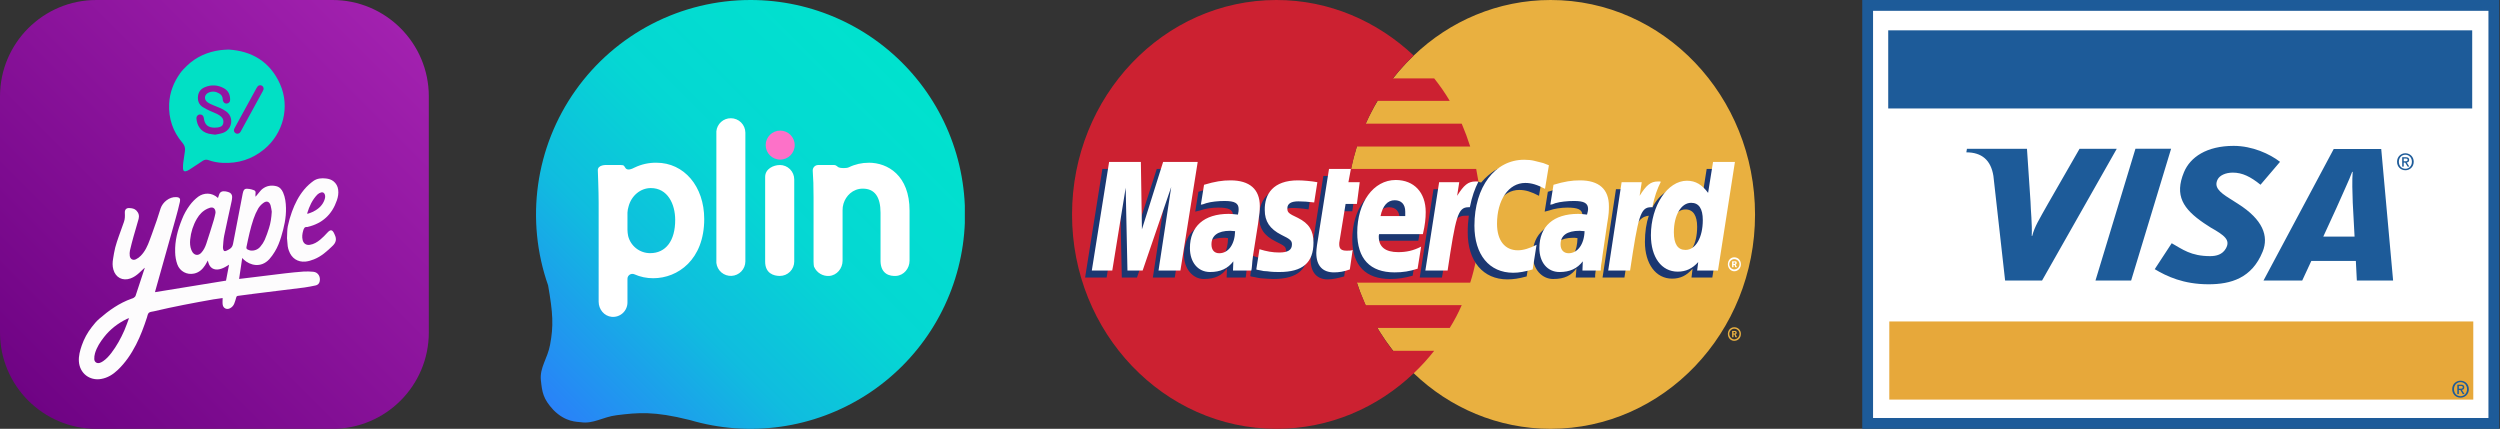 <svg width="2332" height="400" viewBox="0 0 2332 400" fill="none" xmlns="http://www.w3.org/2000/svg">
<rect x="0" y="0" width="2332" height="400" fill="#333333" stroke="none"/>
<g clip-path="url(#clip0_111_177)">
<path d="M310.075 0H89.925C40.261 0 0 40.261 0 89.925V310.075C0 359.739 40.261 400 89.925 400H310.075C359.739 400 400 359.739 400 310.075V89.925C400 40.261 359.739 0 310.075 0Z" fill="url(#paint0_linear_111_177)"/>
<path d="M134.896 249.779C133.133 251.446 131.467 253.059 129.75 254.629C127.392 256.784 124.808 258.6 121.771 259.7C114.421 262.363 107.846 258.942 105.738 251.429C104.796 248.096 104.904 244.763 105.479 241.429C106.071 237.909 106.6 234.346 107.479 230.9C108.383 227.35 109.617 223.884 110.813 220.413C112.343 215.968 113.931 211.534 115.575 207.109C116.621 204.321 116.579 201.454 116.438 198.584C116.288 195.6 117.708 193.917 120.654 194.075C123.054 194.204 125.429 194.529 127.254 196.417C129.383 198.621 130.079 201.259 129.313 204.125C127.863 209.542 126.158 214.917 124.65 220.334C123.421 224.75 122.233 229.188 121.208 233.667C120.892 235.257 120.832 236.887 121.033 238.496C121.35 241.629 123.913 243.2 126.771 241.879C128.451 241.061 129.975 239.956 131.275 238.613C135.363 234.471 137.696 229.279 139.65 223.896C140.338 222.004 141.046 220.121 141.733 218.229C143.258 213.959 144.817 209.704 146.275 205.413C147.525 201.763 148.579 198.059 149.808 194.409C151.788 188.509 158.042 183.517 164.392 183.859C167.688 184.038 168.421 185.409 167.825 188.188C166.721 193.334 165.325 198.421 163.921 203.488C157.621 226.032 151.292 248.57 144.933 271.1C144.796 271.592 144.692 272.092 144.583 272.534L210.833 261.767C211.721 257.088 212.646 252.217 213.658 246.896C212.779 247.442 212.263 247.771 211.738 248.088C209.404 249.496 207 250.746 204.275 251.229C199.463 252.088 195.892 249.909 194.442 245.217C194.242 244.571 194.083 243.913 193.846 243.038C192.954 244.613 192.238 246.046 191.371 247.384C188.908 251.192 185.771 254.142 181.154 255.163C174.388 256.663 167.779 253.134 165.4 246.621C164.138 243.001 163.457 239.204 163.383 235.371C163.008 224.613 165.75 214.492 169.729 204.617C171.546 199.93 173.989 195.511 176.992 191.479C179.243 188.405 181.942 185.686 185 183.413C190.05 179.796 197.442 179.209 203.333 184.663C203.704 183.579 204.071 182.579 204.383 181.554C205.217 178.863 207.396 178.117 210.154 178.492C211.243 178.651 212.314 178.918 213.35 179.288C214.297 179.559 215.127 180.138 215.707 180.935C216.286 181.731 216.583 182.699 216.55 183.684C216.524 185.104 216.345 186.518 216.017 187.9C213.713 198.588 211.279 209.246 209.092 219.954C208.396 223.359 208.296 226.888 207.979 230.371C207.939 231.084 208.014 231.799 208.2 232.488C208.617 234.2 209.388 234.638 211.025 233.967C212.211 233.462 213.349 232.851 214.425 232.142C216.133 231.034 217.004 229.446 217.392 227.379C220.329 211.804 223.367 196.246 226.375 180.679C226.408 180.492 226.471 180.304 226.513 180.117C227.438 175.813 229.054 175.784 232.663 176.263C233.986 176.478 235.285 176.821 236.542 177.288C238.15 177.838 238.563 178.588 238.383 180.325C238.212 181.384 238.212 182.463 238.383 183.521C239.292 182.421 240.179 181.304 241.117 180.229C242.296 178.875 243.354 177.346 244.75 176.263C248.567 173.3 252.954 172.513 257.625 173.646C260.833 174.4 262.8 176.667 264.075 179.584C266.071 184.167 266.642 189.054 266.767 193.996C266.996 203.163 264.963 211.938 262.35 220.613C260.854 225.575 259.017 230.434 256.271 234.854C254.813 237.297 253.132 239.6 251.25 241.734C243.308 250.379 233.083 247.4 227.5 242.254C227.083 241.867 226.704 241.421 225.946 240.642C224.95 247.334 224.021 253.604 223.029 260.184C224.908 259.967 226.483 259.792 228.058 259.6C240.654 258.059 253.242 256.471 265.842 254.984C271.567 254.313 277.304 253.734 283.05 253.317C286.085 253.146 289.128 253.205 292.154 253.492C297.042 253.909 299.208 258.563 298.154 262.659C297.961 263.555 297.508 264.375 296.85 265.014C296.192 265.653 295.36 266.083 294.458 266.25C290.971 266.942 287.492 267.725 283.971 268.175C268.363 270.163 252.746 272.034 237.133 273.975C232.133 274.6 227.133 275.35 222.133 275.95C221.05 276.079 220.604 276.442 220.333 277.509C219.843 279.449 219.23 281.357 218.5 283.221C217.781 285.065 216.417 286.585 214.663 287.5C211.629 289.167 208.229 287.621 207.725 284.192C207.442 282.242 207.675 280.213 207.675 278.013C204.758 278.429 201.95 278.738 199.179 279.229C180.508 282.521 161.883 286.042 143.429 290.404C141.858 290.775 139.925 290.821 138.846 291.788C137.767 292.754 137.563 294.659 137.063 296.188C134.221 304.859 131.071 313.409 126.879 321.538C122.367 330.288 116.933 338.371 109.754 345.175C105.358 349.342 100.375 352.475 94.258 353.509C83.479 355.325 74.342 348.134 73.592 337.192C73.233 331.975 74.629 327.071 76.283 322.192C78.412 316.054 81.537 310.309 85.533 305.188C87.617 302.454 89.871 299.734 92.458 297.484C101.542 289.596 111.267 282.667 122.758 278.604C123.448 278.43 124.109 278.158 124.721 277.796C125.404 277.288 126.217 276.659 126.467 275.909C129.338 267.392 132.117 258.825 134.908 250.304C134.935 250.13 134.931 249.952 134.896 249.779ZM120.042 296.863C119.489 297.034 118.945 297.233 118.413 297.459C110 301.538 102.783 307.084 97.025 314.463C93.425 319.075 90.237 323.946 88.6 329.625C88.102 331.36 87.881 333.163 87.946 334.967C88.058 337.796 90.446 339.342 93.154 338.467C94.249 338.078 95.286 337.54 96.233 336.867C99.217 334.85 101.583 332.184 103.767 329.367C108.767 322.884 112.667 315.725 115.971 308.263C117.583 304.617 118.829 300.813 120.242 297.075L120.462 296.842L120.042 296.863ZM253.5 197.467C253.263 196.121 253.083 193.838 252.446 191.696C251.296 187.875 248.667 186.979 245.5 189.421C243.632 190.806 242.047 192.537 240.833 194.521C239.081 197.606 237.627 200.851 236.492 204.213C233.6 212.725 231.733 221.517 229.921 230.313C229.688 231.442 229.921 232.246 230.946 232.717C231.794 233.173 232.708 233.494 233.654 233.671C235.365 233.902 237.107 233.693 238.715 233.063C240.323 232.433 241.743 231.403 242.842 230.071C244.5 228.173 245.873 226.044 246.917 223.75C248.439 220.19 249.77 216.552 250.904 212.85C252.412 208.159 253.175 203.304 253.5 197.467ZM201.038 198.534C201.133 194.659 199.038 192.963 195.996 193.738C195.189 193.965 194.403 194.26 193.646 194.621C189.225 196.609 186.038 199.934 183.646 204.046C180.169 209.983 178.036 216.609 177.396 223.459C177.079 226.759 177.25 230.063 178.508 233.209C178.781 233.933 179.136 234.624 179.567 235.267C181.717 238.329 185.054 238.6 187.642 235.896C189.971 233.463 191.392 230.45 192.446 227.325C194.913 219.913 197.221 212.446 199.504 204.975C200.221 202.634 200.65 200.204 201.038 198.534Z" fill="#FDFCFD"/>
<path d="M213.212 46.225C234.829 47.538 251.908 57.475 261.267 78.529C270.625 99.583 264.288 124.496 246.471 139.213C235.167 148.546 222.133 152.654 207.554 151.908C203.148 151.727 198.793 150.884 194.637 149.408C193.742 149.035 192.766 148.894 191.801 148.997C190.836 149.101 189.913 149.446 189.117 150C186.521 151.7 183.942 153.433 181.354 155.15C179.733 156.221 178.117 157.296 176.483 158.346C175.935 158.691 175.363 158.996 174.771 159.258C172.063 160.463 170.8 159.754 170.696 156.829C170.644 155.082 170.731 153.333 170.958 151.6C171.396 148.067 171.937 144.55 172.487 141.033C172.95 138.05 172.271 135.642 170.196 133.217C161.208 122.725 157.125 110.467 157.796 96.667C158.308 86.125 162.029 76.725 168.104 68.238C169.888 65.738 172.104 63.513 174.325 61.375C183.129 52.896 193.779 48.288 205.817 46.733C207.917 46.442 210.079 46.425 213.212 46.225ZM200.712 125.625C202.829 125.15 205.637 124.842 208.212 123.879C210.761 122.938 212.893 121.124 214.23 118.759C215.566 116.394 216.021 113.631 215.512 110.963C214.946 107.863 213.25 105.521 210.7 103.729C207.221 101.279 203.25 99.888 199.342 98.313C197.321 97.479 195.238 96.613 193.508 95.321C189.933 92.65 190.592 88.113 194.704 86.321C198.121 84.825 201.421 85.333 204.546 87.196C206.508 88.363 207.667 90.067 207.713 92.429C207.73 92.946 207.811 93.458 207.954 93.954C208.454 95.713 209.904 96.775 211.521 96.613C212.373 96.546 213.169 96.161 213.75 95.535C214.332 94.91 214.658 94.088 214.662 93.233C214.758 88.554 213.104 84.667 208.896 82.333C203.183 79.171 197.171 78.792 191.125 81.313C187.558 82.796 185.204 85.454 184.721 89.446C184.167 93.779 185.417 97.458 189.167 99.892C191.257 101.177 193.428 102.327 195.667 103.333C197.883 104.388 200.225 105.183 202.421 106.275C203.882 106.966 205.232 107.872 206.425 108.963C207.313 109.785 207.942 110.847 208.238 112.02C208.534 113.193 208.483 114.426 208.092 115.571C207.358 117.979 205.217 118.546 203.058 118.904C202.093 119.046 201.117 119.106 200.142 119.083C193.946 119.058 190.858 116.292 190.142 110.154C189.883 107.946 188.446 106.646 186.413 106.783C184.454 106.921 183.079 108.504 183.254 110.704C183.75 117.083 187.25 122.917 194.658 124.717C196.408 125.142 198.233 125.263 200.7 125.625H200.712ZM245.937 83.125C245.904 81.346 245.263 80.358 244.046 79.792C243.453 79.517 242.791 79.431 242.148 79.547C241.505 79.663 240.914 79.974 240.454 80.438C239.984 80.969 239.583 81.559 239.262 82.192C232.571 94.37 225.892 106.556 219.225 118.75C218.892 119.306 218.604 119.887 218.363 120.488C218.134 121.167 218.139 121.902 218.375 122.578C218.611 123.255 219.066 123.833 219.667 124.222C220.268 124.611 220.982 124.789 221.696 124.728C222.409 124.667 223.082 124.37 223.608 123.883C224.057 123.419 224.434 122.891 224.729 122.317C231.574 109.836 238.406 97.352 245.225 84.863C245.503 84.297 245.737 83.71 245.925 83.108L245.937 83.125Z" fill="#01E0C5"/>
<path d="M267.721 222.213C267.963 217.942 267.775 214.446 268.446 211.121C269.39 206.535 270.671 202.026 272.279 197.629C274.996 190.108 278.596 182.971 283.737 176.796C286.273 173.77 289.182 171.079 292.396 168.788C295.825 166.35 300 165.992 304.183 166.508C306.704 166.817 309.071 167.5 311.1 169.121C313.495 171.015 315.047 173.777 315.417 176.808C315.946 180.3 315.342 183.625 314.233 186.879C309.742 200.058 300.771 208.375 287.179 211.621C287.002 211.7 286.814 211.747 286.621 211.763C284.021 211.392 283.408 213.163 282.829 215.121C281.971 218.038 281.579 220.954 282.313 223.929C283.104 227.175 285.646 228.892 288.979 228.383C292.758 227.804 295.925 225.883 298.763 223.5C301.077 221.532 303.251 219.406 305.271 217.138C308.279 213.804 310.033 213.992 311.875 218.142C312.004 218.438 312.117 218.742 312.258 219.033C314.146 222.954 313.542 226.171 310.279 229.313C305.033 234.367 299.713 239.233 292.829 241.921C290.329 242.896 287.663 243.754 285.008 244.004C277.646 244.729 271.929 240.846 269.458 233.796C268.955 232.464 268.595 231.083 268.383 229.675C268.05 226.929 267.888 224.167 267.721 222.213ZM286.542 198.95L286.913 199.454C288.642 198.808 290.45 198.317 292.083 197.483C296.813 195.067 300.725 191.783 302.625 186.6C303.208 185.004 303.575 183.363 303.083 181.663C302.592 179.963 301.242 178.983 299.55 179.496C298.251 179.863 297.06 180.536 296.075 181.458C291.25 186.379 288.538 192.5 286.542 198.95Z" fill="#FDFCFD"/>
</g>
<g clip-path="url(#clip1_111_177)">
<path d="M700 7.25355e-05C668.044 0.002 636.553 7.66 608.165 22.334C579.777 37.008 555.319 58.271 536.838 84.341C518.357 110.412 506.392 140.531 501.944 172.176C497.497 203.821 500.697 236.072 511.276 266.226C515.833 292.308 516.459 303.902 513.082 321.719C510.721 334.494 503.294 342.83 504.534 354.779C505.715 365.641 506.447 371.864 516.176 382.384C527.652 394.014 538.279 393.305 541.679 393.825C553.486 395.643 562.247 388.937 575.081 387.331C595.271 384.804 609.924 383.423 642.972 391.688L643.35 391.759C670.865 399.912 699.812 402.048 728.226 398.022C756.64 393.997 783.855 383.903 808.022 368.428C832.19 352.952 852.744 332.457 868.288 308.334C883.833 284.211 894.004 257.026 898.111 228.623C902.219 200.221 900.165 171.268 892.091 143.729C884.017 116.191 870.111 90.713 851.317 69.025C832.524 47.337 809.283 29.947 783.174 18.037C757.064 6.127 728.698 -0.024 700 7.25355e-05Z" fill="url(#paint1_linear_111_177)"/>
<path d="M727.758 148.887C735.231 148.887 741.289 142.83 741.289 135.357C741.289 127.884 735.231 121.826 727.758 121.826C720.286 121.826 714.228 127.884 714.228 135.357C714.228 142.83 720.286 148.887 727.758 148.887Z" fill="#FD71C8"/>
<path d="M612.285 151.78C605.304 151.692 598.396 153.211 592.095 156.219C584.68 160.222 583.606 156.833 582.897 155.912C582.189 154.991 582.342 153.881 578.694 153.905H565.919C565.919 153.905 557.252 153.409 557.654 159.171C557.654 159.171 558.421 177.779 558.421 189.444V281.445C558.421 288.529 563.569 294.917 570.63 295.543C572.488 295.711 574.36 295.492 576.128 294.898C577.896 294.304 579.522 293.349 580.901 292.093C582.28 290.837 583.383 289.308 584.139 287.603C584.895 285.898 585.289 284.054 585.294 282.189V260.098C585.288 259.335 585.471 258.582 585.829 257.908C586.186 257.233 586.706 256.659 587.341 256.236C587.976 255.813 588.707 255.554 589.467 255.485C590.227 255.415 590.992 255.535 591.694 255.836C597.267 258.313 603.306 259.569 609.404 259.519C632.275 259.519 656.904 242.234 656.904 204.298C656.892 173.871 638.143 151.78 612.285 151.78ZM606.5 236.141C601.792 236.156 597.214 234.598 593.492 231.714C589.77 228.831 587.118 224.788 585.955 220.225C585.556 218.306 585.335 216.353 585.294 214.393V198.359C585.397 196.432 585.734 194.525 586.298 192.68C588.919 182.525 597.456 175.429 607.078 175.429C622.782 175.429 629.819 190.342 629.819 205.112C629.878 224.5 621.093 236.141 606.5 236.141ZM810.432 151.815C803.991 151.771 797.627 153.213 791.835 156.03C789.474 157.211 783.842 156.869 782.39 156.16C780.937 155.452 780.028 153.941 778.257 153.941H763.156C762.461 153.938 761.774 154.08 761.137 154.357C760.5 154.634 759.927 155.04 759.454 155.549C758.982 156.058 758.62 156.659 758.391 157.315C758.163 157.971 758.072 158.667 758.126 159.36C758.657 166.444 758.882 173.906 758.882 184.261V243.981C759 248.81 759.472 249.035 759.472 249.035C760.676 251.704 762.673 253.939 765.191 255.434C767.709 256.93 770.626 257.614 773.546 257.394C780.63 256.851 785.955 250.416 785.955 243.226V196.198C785.909 194.104 786.196 192.015 786.806 190.011L786.888 189.763C788.99 182.891 795.354 175.961 804.835 175.961C815.827 175.961 821.365 183.553 821.365 198.512V243.946C821.766 255.753 829.972 257.807 836.029 257.359C843.173 256.816 848.438 250.381 848.438 243.19V196.552C848.474 163.516 827.977 151.78 810.432 151.78V151.815ZM727.369 153.941C721.737 153.941 713.732 157.329 713.732 165.039V243.981C713.708 255.033 721.737 257.394 727.369 257.394C729.139 257.4 730.893 257.057 732.53 256.384C734.167 255.711 735.655 254.721 736.909 253.472C738.162 252.223 739.157 250.738 739.836 249.103C740.515 247.468 740.864 245.716 740.864 243.946V167.342C740.863 165.573 740.512 163.821 739.833 162.188C739.153 160.554 738.158 159.071 736.904 157.823C735.651 156.575 734.163 155.586 732.527 154.914C730.891 154.242 729.138 153.899 727.369 153.905V153.941ZM681.699 110.29C678.347 110.27 675.108 111.503 672.616 113.745C670.124 115.988 668.559 119.08 668.227 122.416V122.664V245.02V245.28C668.606 248.715 670.282 251.876 672.912 254.118C675.542 256.359 678.928 257.513 682.38 257.342C685.832 257.172 689.088 255.691 691.485 253.202C693.882 250.712 695.238 247.401 695.277 243.946V123.738C695.255 120.156 693.814 116.728 691.268 114.207C688.723 111.686 685.282 110.277 681.699 110.29Z" fill="white"/>
</g>
<path fill-rule="evenodd" clip-rule="evenodd" d="M1318.71 348.154C1352.3 380.426 1397.4 400 1446.46 400C1551.82 400 1637.1 310.387 1637.1 200.17C1637.1 89.617 1551.82 0 1446.46 0C1397.4 0 1352.3 19.57 1318.71 51.846C1280.19 88.582 1255.82 141.458 1255.82 200.17C1255.83 258.881 1280.19 311.761 1318.71 348.154Z" fill="#E9B040"/>
<path fill-rule="evenodd" clip-rule="evenodd" d="M1611.75 311.414C1611.75 307.979 1614.39 305.235 1617.68 305.235C1621.3 305.235 1623.93 307.983 1623.93 311.414C1623.93 315.196 1621.29 317.94 1617.68 317.94C1614.39 317.94 1611.75 315.196 1611.75 311.414ZM1617.68 316.57C1620.31 316.57 1622.61 314.162 1622.61 311.418C1622.61 308.674 1620.31 306.613 1617.68 306.613C1615.37 306.613 1613.07 308.674 1613.07 311.418C1613.07 314.162 1615.37 316.57 1617.68 316.57ZM1617.02 314.509H1615.7V308.67H1618C1618.34 308.67 1619 308.67 1619.32 309.018C1619.98 309.357 1619.98 309.705 1619.98 310.392C1619.98 311.079 1619.66 311.766 1619 311.766L1620.31 314.513H1618.66L1618 312.105H1617.02V314.509V311.075H1618.34C1618.66 311.075 1618.66 310.727 1618.66 310.388C1618.66 310.04 1618.66 310.04 1618.34 309.701H1617.02V314.509Z" fill="#E9B040"/>
<path fill-rule="evenodd" clip-rule="evenodd" d="M1380.28 178.886C1379.63 171.677 1378.31 164.811 1376.99 157.598H1260.44C1261.75 150.389 1263.73 143.523 1265.7 136.654H1371.4C1369.1 129.426 1366.46 122.321 1363.49 115.366H1273.94C1277.23 108.093 1280.86 100.989 1284.8 94.078H1352.3C1347.96 86.745 1343.12 79.746 1337.82 73.134H1299.29C1305.25 65.544 1311.74 58.429 1318.72 51.846C1284.81 19.914 1240.02 0 1190.64 0C1085.61 0 1000 89.617 1000 200.17C1000 310.387 1085.61 400 1190.64 400C1240.02 400 1284.8 380.426 1318.72 348.154C1325.58 341.686 1331.97 334.683 1337.82 327.206H1299.29C1294.02 320.34 1289.41 313.475 1284.8 305.918H1352.3C1356.55 299.129 1360.29 292.012 1363.5 284.63H1273.94C1270.97 277.765 1268.01 270.899 1265.7 263.682H1371.4C1373.7 256.816 1375.35 249.611 1376.99 242.394C1378.3 235.528 1379.62 228.323 1380.28 221.106C1380.95 214.145 1381.28 207.153 1381.27 200.158C1381.27 192.961 1380.94 185.752 1380.28 178.886Z" fill="#CC2131"/>
<path fill-rule="evenodd" clip-rule="evenodd" d="M1611.75 246.524C1611.75 242.75 1614.39 240.006 1617.68 240.006C1621.3 240.006 1623.93 242.754 1623.93 246.524C1623.93 249.959 1621.29 253.05 1617.68 253.05C1614.39 253.05 1611.75 249.955 1611.75 246.524ZM1617.68 251.329C1620.31 251.329 1622.61 249.268 1622.61 246.524C1622.61 243.78 1620.31 241.719 1617.68 241.719C1615.37 241.719 1613.07 243.78 1613.07 246.524C1613.07 249.268 1615.37 251.329 1617.68 251.329ZM1617.02 249.268H1615.7V243.776H1619.32C1619.98 244.124 1619.98 244.811 1619.98 245.498C1619.98 245.837 1619.66 246.524 1619 246.871L1620.31 249.272H1618.66L1618 247.211H1617.02V249.268V246.18H1617.68C1618 246.18 1618.34 246.18 1618.34 245.833C1618.66 245.833 1618.66 245.494 1618.66 245.146C1618.66 245.146 1618.66 244.807 1618.34 244.807C1618.34 244.459 1618 244.807 1617.68 244.807H1617.02V249.268Z" fill="white"/>
<path fill-rule="evenodd" clip-rule="evenodd" d="M1253.85 257.855C1247.6 259.568 1242.99 260.603 1238.38 260.603C1228.5 260.603 1222.57 254.077 1222.57 242.402C1222.57 240.002 1222.9 237.598 1223.23 234.85L1224.55 226.958L1225.54 220.431L1234.43 164.125H1254.18L1251.87 176.486H1264.39L1261.42 197.087H1248.91L1243.64 230.732C1243.31 232.453 1243.31 233.48 1243.31 234.167C1243.31 238.632 1245.29 240.345 1250.23 240.345C1252.53 240.345 1254.51 240.006 1256.48 239.658L1253.85 257.855ZM1317.73 257.168C1310.49 259.229 1303.9 260.255 1296.66 260.255C1274.27 260.255 1261.42 247.894 1261.42 223.523C1261.42 195.022 1276.57 174.421 1297.64 174.421C1314.43 174.421 1325.3 186.095 1325.3 204.288C1325.3 210.475 1324.64 216.31 1323 224.549H1281.84C1281.51 225.923 1281.51 226.61 1281.51 227.297C1281.51 236.911 1287.76 241.715 1299.62 241.715C1307.19 241.715 1313.77 240.002 1321.02 236.571L1317.73 257.168ZM1305.55 208.07V203.948C1305.55 197.083 1301.92 193.304 1295.67 193.304C1289.08 193.304 1284.47 198.453 1282.5 208.066L1305.55 208.07ZM1095.81 258.881H1075.39L1087.25 180.947L1060.58 258.881H1046.42L1044.78 181.291L1032.26 258.881H1012.18L1028.31 157.598H1058.27L1058.93 220.092L1079.02 157.598H1111.94L1095.81 258.881ZM1145.53 222.149C1143.55 221.801 1142.89 221.801 1141.58 221.801C1129.72 221.801 1123.8 226.606 1123.8 234.163C1123.8 239.315 1126.76 242.75 1131.37 242.75C1141.25 242.75 1145.2 234.163 1145.53 222.149ZM1161.99 258.881H1144.21L1144.54 250.302C1139.93 256.82 1133.68 260.255 1122.81 260.255C1112.93 260.255 1104.37 250.989 1104.37 237.598C1104.37 233.823 1105.03 230.392 1106.02 226.958C1109.31 214.249 1121.49 206.357 1140.26 206.009C1142.57 206.009 1146.18 206.009 1149.48 206.357C1150.13 203.609 1150.13 202.574 1150.13 200.861C1150.13 195.365 1145.86 193.648 1136.31 193.648C1130.38 193.648 1123.79 194.678 1119.19 196.396L1116.22 197.083L1114.91 197.422L1117.87 178.882C1127.42 175.791 1134.33 174.421 1141.91 174.421C1159.69 174.421 1169.23 183.004 1169.23 198.796C1169.23 202.918 1169.56 206.009 1168.25 214.936L1163.64 244.463L1162.98 249.615L1162.65 253.737L1162.32 256.485L1161.99 258.881ZM1417.16 177.169C1423.09 177.169 1428.36 178.886 1435.6 182.66L1439.22 160.686C1437.25 159.655 1436.59 159.655 1433.96 158.625L1425.73 156.22C1423.09 155.533 1419.8 155.19 1416.18 155.19C1405.97 155.19 1400.04 155.533 1393.79 159.312C1390.5 161.716 1386.21 164.807 1381.6 170.299L1378.97 169.612L1357.89 185.061L1358.89 176.478H1337.15L1324.32 258.877H1345.06L1352.63 214.592C1352.63 214.592 1355.6 208.406 1356.91 206.353C1360.87 201.2 1364.16 201.2 1368.43 201.2H1370.09C1369.39 206.433 1369.06 211.711 1369.09 216.993C1369.09 243.772 1383.58 260.599 1405.97 260.599C1411.57 260.599 1416.51 259.912 1424.08 257.851L1427.71 234.506C1421.12 238.28 1415.2 239.998 1410.26 239.998C1398.08 239.998 1390.83 230.384 1390.83 215.279C1390.82 192.961 1401.69 177.169 1417.16 177.169ZM1591.99 157.598L1587.39 186.439C1582.45 178.543 1576.52 174.764 1568.62 174.764C1557.75 174.764 1547.54 181.287 1541.28 193.648V193.308L1528.12 185.065L1529.43 176.482H1507.37L1494.86 258.881H1515.27L1522.19 214.596C1522.19 214.596 1527.46 208.41 1528.78 206.357C1532.07 202.235 1535.36 201.544 1537.99 201.205C1535.69 208.07 1534.38 216.31 1534.38 225.584C1534.38 246.185 1544.58 259.916 1559.72 259.916C1567.3 259.916 1573.22 257.168 1578.82 250.642L1577.83 258.881H1597.26L1613.07 157.598H1591.99ZM1566.64 239.315C1559.73 239.315 1556.11 233.823 1556.11 223.175C1556.11 207.036 1562.69 195.365 1572.24 195.365C1579.48 195.365 1583.1 201.205 1583.1 211.505C1583.1 227.984 1576.52 239.315 1566.64 239.315ZM1471.49 222.149C1469.52 221.801 1468.86 221.801 1467.54 221.801C1455.68 221.801 1449.75 226.606 1449.75 234.163C1449.75 239.315 1452.72 242.75 1457.33 242.75C1467.21 242.75 1471.16 234.163 1471.49 222.149ZM1487.96 258.881H1469.84L1470.5 250.302C1465.89 256.82 1459.63 260.255 1448.77 260.255C1438.56 260.255 1429.68 251.329 1429.68 237.598C1429.68 218.031 1443.83 206.013 1466.22 206.013C1468.53 206.013 1472.14 206.013 1475.11 206.361C1475.77 203.613 1476.1 202.578 1476.1 200.865C1476.1 195.369 1471.82 193.652 1461.95 193.652C1456.35 193.652 1449.43 194.682 1444.82 196.4L1442.19 197.087L1440.87 197.426L1443.83 178.886C1453.39 175.795 1460.3 174.425 1467.87 174.425C1485.65 174.425 1494.87 183.008 1494.87 198.8C1494.87 202.922 1495.53 206.013 1493.88 214.94L1489.6 244.467L1488.94 249.619L1488.28 253.741L1487.96 256.489V258.881H1487.96ZM1205.12 193.991C1209.07 193.991 1214.67 194.335 1220.6 195.365L1223.56 176.138C1217.63 175.451 1209.73 174.421 1205.12 174.421C1182.08 174.421 1174.5 187.469 1174.5 202.574C1174.5 212.535 1178.78 219.74 1189.98 225.232C1198.21 229.354 1199.53 230.037 1199.53 233.819C1199.53 238.963 1195.25 242.059 1187.34 242.059C1181.09 242.059 1175.16 241.024 1168.58 238.624L1166.27 257.503L1166.6 257.851L1170.55 258.538C1171.87 258.877 1173.51 259.225 1175.82 259.564C1180.75 259.912 1185.04 260.251 1187.67 260.251C1210.72 260.251 1220.27 250.985 1220.27 232.785C1220.27 221.458 1215 214.592 1204.79 209.788C1195.9 205.662 1194.91 204.983 1194.91 201.2C1194.91 197.426 1198.87 193.991 1205.12 193.991Z" fill="#1B3771"/>
<path fill-rule="evenodd" clip-rule="evenodd" d="M1444.82 154.163L1441.19 176.138C1433.95 172.36 1428.68 170.646 1422.76 170.646C1407.28 170.646 1396.42 186.439 1396.42 208.757C1396.42 224.21 1403.66 233.476 1415.85 233.476C1420.78 233.476 1426.71 231.762 1433.29 228.331L1429.67 251.329C1422.1 253.389 1417.16 254.424 1411.56 254.424C1389.17 254.424 1375.34 237.597 1375.34 210.478C1375.34 174.425 1394.44 149.015 1421.77 149.015C1425.39 149.015 1428.68 149.359 1431.31 150.046L1439.55 152.106C1442.19 153.137 1442.84 153.48 1444.82 154.163ZM1378.31 169.273H1376.33C1369.42 169.273 1365.47 172.707 1359.21 182.66L1361.19 169.955H1342.42L1329.58 252.359H1350.33C1357.9 201.887 1359.87 193.304 1369.75 193.304H1371.07C1373.05 183.347 1375.68 176.134 1378.97 169.612L1378.31 169.273ZM1259.12 251.329C1253.53 253.389 1248.91 254.076 1244.31 254.076C1233.77 254.076 1227.84 247.898 1227.84 235.884C1227.84 233.823 1228.17 231.079 1228.5 228.671L1229.82 220.431L1230.81 213.913L1239.7 157.598H1260.11L1257.8 169.96H1268.34L1265.71 190.217H1255.17L1249.57 224.553C1249.24 225.927 1249.24 226.962 1249.24 227.988C1249.24 232.11 1251.22 233.827 1256.16 233.827C1258.46 233.827 1260.44 233.827 1261.75 233.14L1259.12 251.329ZM1179.77 196.052C1179.77 206.357 1184.38 213.562 1195.24 219.057C1203.8 223.179 1205.12 224.549 1205.12 227.984C1205.12 233.136 1201.5 235.536 1193.27 235.536C1187.01 235.536 1181.41 234.51 1174.83 232.449L1171.87 251.329L1172.85 251.676L1176.48 252.363C1177.79 252.703 1179.44 253.05 1182.07 253.05C1186.68 253.737 1190.63 253.737 1193.27 253.737C1215 253.737 1225.21 245.15 1225.21 226.27C1225.21 214.936 1220.93 208.409 1210.72 203.265C1201.83 199.143 1200.84 198.117 1200.84 194.339C1200.84 189.877 1204.47 187.817 1211.05 187.817C1215 187.817 1220.6 188.16 1225.87 188.847L1228.83 169.964C1223.56 168.933 1215.33 168.246 1210.72 168.246C1187.67 168.242 1179.44 180.947 1179.77 196.052ZM1602.53 252.363H1583.1L1584.1 244.463C1578.5 250.642 1572.57 253.389 1564.99 253.389C1549.85 253.389 1539.97 240.006 1539.97 219.405C1539.97 191.934 1555.45 168.586 1573.55 168.586C1581.79 168.586 1587.71 172.364 1593.32 179.916L1597.92 151.076H1618.34L1602.53 252.363ZM1572.24 233.136C1581.79 233.136 1588.37 221.462 1588.37 205.322C1588.37 194.678 1584.75 189.182 1577.51 189.182C1568.29 189.182 1561.38 200.513 1561.38 216.653C1561.38 227.644 1565 233.136 1572.24 233.136ZM1322.34 250.642C1315.09 253.05 1308.51 254.076 1300.93 254.076C1277.88 254.076 1266.03 241.376 1266.03 216.996C1266.03 188.843 1281.18 167.899 1301.92 167.899C1319.04 167.899 1329.9 179.573 1329.9 197.769C1329.9 203.952 1329.25 209.791 1327.27 218.37H1286.45C1286.12 219.405 1286.12 220.092 1286.12 220.779C1286.12 230.392 1292.38 235.197 1304.23 235.197C1311.8 235.197 1318.38 233.823 1325.63 230.045L1322.34 250.642ZM1310.81 201.544V197.426C1310.81 190.56 1307.19 186.782 1300.93 186.782C1294.35 186.782 1289.74 191.934 1287.76 201.544H1310.81ZM1101.08 252.363H1080.66L1092.52 174.421L1065.85 252.363H1051.69L1050.04 175.108L1037.53 252.363H1018.44L1034.57 151.076H1064.2L1065.19 213.909L1084.94 151.076H1117.21L1101.08 252.363ZM1152.11 215.623C1150.14 215.623 1149.15 215.283 1147.5 215.283C1135.98 215.283 1130.05 219.744 1130.05 227.984C1130.05 233.136 1132.69 236.223 1137.3 236.223C1145.86 236.223 1151.78 227.984 1152.11 215.623ZM1167.26 252.363H1150.13L1150.46 243.776C1145.19 250.642 1138.28 253.737 1128.73 253.737C1117.54 253.737 1109.96 244.81 1109.96 231.419C1109.96 211.165 1123.13 199.491 1146.18 199.491C1148.49 199.491 1151.45 199.834 1154.74 200.174C1155.4 197.43 1155.4 196.4 1155.4 195.026C1155.4 189.534 1151.78 187.473 1142.23 187.473C1136.3 187.473 1129.72 188.16 1125.11 189.534L1122.14 190.564L1120.17 190.908L1123.13 172.368C1133.34 169.277 1140.25 168.246 1147.83 168.246C1165.61 168.246 1175.16 176.486 1175.16 192.278C1175.16 196.4 1174.83 199.491 1173.51 208.761L1168.9 237.949L1168.24 243.093L1167.91 247.215L1167.58 250.31L1167.26 252.363ZM1478.08 215.623C1475.77 215.623 1474.78 215.283 1473.47 215.283C1461.62 215.283 1455.68 219.744 1455.68 227.984C1455.68 233.136 1458.65 236.223 1463.26 236.223C1471.49 236.223 1477.74 227.984 1478.08 215.623ZM1493.22 252.363H1476.1L1476.43 243.776C1471.16 250.642 1464.25 253.737 1454.7 253.737C1443.5 253.737 1435.93 244.81 1435.93 231.419C1435.93 211.165 1449.1 199.491 1472.14 199.491C1474.45 199.491 1477.42 199.834 1480.38 200.174C1481.04 197.43 1481.37 196.4 1481.37 195.026C1481.37 189.534 1477.74 187.473 1468.2 187.473C1462.27 187.473 1455.36 188.16 1450.75 189.534L1448.11 190.564L1446.14 190.908L1449.1 172.368C1459.31 169.277 1466.22 168.246 1473.8 168.246C1491.57 168.246 1500.79 176.486 1500.79 192.278C1500.79 196.4 1500.79 199.491 1499.15 208.761L1494.87 237.949L1494.21 243.093L1493.55 247.215L1493.23 250.31L1493.22 252.363ZM1548.53 169.273H1546.56C1539.65 169.273 1535.7 172.707 1529.44 182.66L1531.41 169.955H1512.64L1500.13 252.359H1520.54C1528.12 201.887 1530.1 193.304 1539.97 193.304H1541.29C1543.27 183.347 1545.9 176.134 1549.19 169.612L1548.53 169.273Z" fill="white"/>
<path d="M2321.22 400H1737.1V0H2331.31V400H2321.22Z" fill="#1D5B99"/>
<path fill-rule="evenodd" clip-rule="evenodd" d="M2321.22 389.904H1747.19V10.096H2321.22V389.904Z" fill="white"/>
<path fill-rule="evenodd" clip-rule="evenodd" d="M1954.66 261.681L1991.94 138.762H2025.2L1987.92 261.681H1954.66ZM1939.79 138.796L1909.87 190.905C1902.25 204.554 1897.8 211.448 1895.66 220.066H1895.2C1895.73 209.139 1894.2 195.713 1894.06 188.126L1890.76 138.796H1834.77L1834.19 142.103C1848.58 142.103 1857.11 149.328 1859.45 164.11L1870.37 261.681H1904.83L1974.51 138.796H1939.79ZM2198.46 261.681L2197.54 243.403L2156.01 243.369L2147.51 261.681H2111.4L2176.89 138.995H2221.21L2232.29 261.681H2198.46ZM2194.65 189.174C2194.27 180.089 2193.97 167.761 2194.58 160.296H2194.09C2192.07 166.399 2183.37 184.724 2179.55 193.735L2167.17 220.675H2196.34L2194.65 189.174ZM2060.12 265.173C2036.64 265.173 2021.05 257.725 2009.93 251.081L2025.77 226.886C2035.76 232.472 2043.6 238.919 2061.65 238.919C2067.45 238.919 2073.04 237.415 2076.22 231.914C2080.84 223.924 2075.15 219.617 2062.16 212.263L2055.75 208.091C2036.48 194.932 2028.15 182.428 2037.22 160.607C2043.02 146.65 2058.32 136.067 2083.57 136.067C2100.98 136.067 2117.31 143.6 2126.81 150.958L2108.6 172.319C2099.32 164.813 2091.62 161.016 2082.82 161.016C2075.8 161.016 2070.47 163.724 2068.62 167.376C2065.16 174.24 2069.75 178.919 2079.87 185.201L2087.5 190.056C2110.89 204.808 2116.45 220.273 2110.6 234.727C2100.51 259.622 2080.77 265.173 2060.12 265.173ZM2242.2 155.421H2240.76V146.65H2244.08C2246.2 146.65 2247.28 147.391 2247.28 149.172C2247.28 150.761 2246.31 151.421 2244.99 151.566L2247.45 155.421H2245.82L2243.56 151.674H2242.2V155.421ZM2243.81 150.44C2244.89 150.44 2245.84 150.335 2245.84 149.064C2245.84 148.006 2244.8 147.877 2243.94 147.877H2242.2V150.44H2243.81ZM2243.77 158.812C2239.21 158.812 2235.97 155.4 2235.97 150.887C2235.97 146.123 2239.56 142.965 2243.77 142.965C2247.91 142.965 2251.52 146.123 2251.52 150.887C2251.52 155.654 2247.91 158.812 2243.77 158.812ZM2243.77 144.341C2240.33 144.341 2237.66 147.032 2237.66 150.887C2237.66 154.487 2239.99 157.432 2243.77 157.432C2247.15 157.432 2249.82 154.761 2249.82 150.887C2249.82 147.032 2247.15 144.341 2243.77 144.341Z" fill="#1D5B99"/>
<path fill-rule="evenodd" clip-rule="evenodd" d="M2307.08 299.856H1762.34V372.742H2307.08V299.856Z" fill="#E7A83A"/>
<path fill-rule="evenodd" clip-rule="evenodd" d="M2306.07 28.269H1761.33V101.158H2306.07V28.269ZM2293.62 367.559H2292.18V358.788H2295.51C2297.63 358.788 2298.7 359.529 2298.7 361.31C2298.7 362.896 2297.73 363.555 2296.42 363.701L2298.88 367.559H2297.25L2294.98 363.809H2293.62V367.559ZM2295.24 362.578C2296.32 362.578 2297.27 362.474 2297.27 361.199C2297.27 360.144 2296.23 360.016 2295.37 360.016H2293.63V362.578H2295.24ZM2295.2 370.947C2290.64 370.947 2287.4 367.538 2287.4 363.021C2287.4 358.261 2291 355.103 2295.2 355.103C2299.35 355.103 2302.95 358.261 2302.95 363.021C2302.95 367.789 2299.35 370.947 2295.2 370.947ZM2295.2 356.476C2291.76 356.476 2289.09 359.17 2289.09 363.021C2289.09 366.625 2291.42 369.567 2295.2 369.567C2298.58 369.567 2301.25 366.899 2301.25 363.021C2301.25 359.17 2298.58 356.476 2295.2 356.476Z" fill="#1D5B99"/>
<defs>
<linearGradient id="paint0_linear_111_177" x1="26.417" y1="373.583" x2="373.583" y2="26.417" gradientUnits="userSpaceOnUse">
<stop stop-color="#6F0384"/>
<stop offset="1" stop-color="#A221AF"/>
</linearGradient>
<linearGradient id="paint1_linear_111_177" x1="516.872" y1="383.128" x2="841.425" y2="58.575" gradientUnits="userSpaceOnUse">
<stop stop-color="#2982F8"/>
<stop offset="0.33" stop-color="#10BCDF"/>
<stop offset="0.6" stop-color="#05D7D3"/>
<stop offset="1" stop-color="#00E2CE"/>
</linearGradient>
<clipPath id="clip0_111_177">
<rect width="400" height="400" fill="white"/>
</clipPath>
<clipPath id="clip1_111_177">
<rect width="400" height="400" fill="white" transform="translate(500)"/>
</clipPath>
</defs>
</svg>
